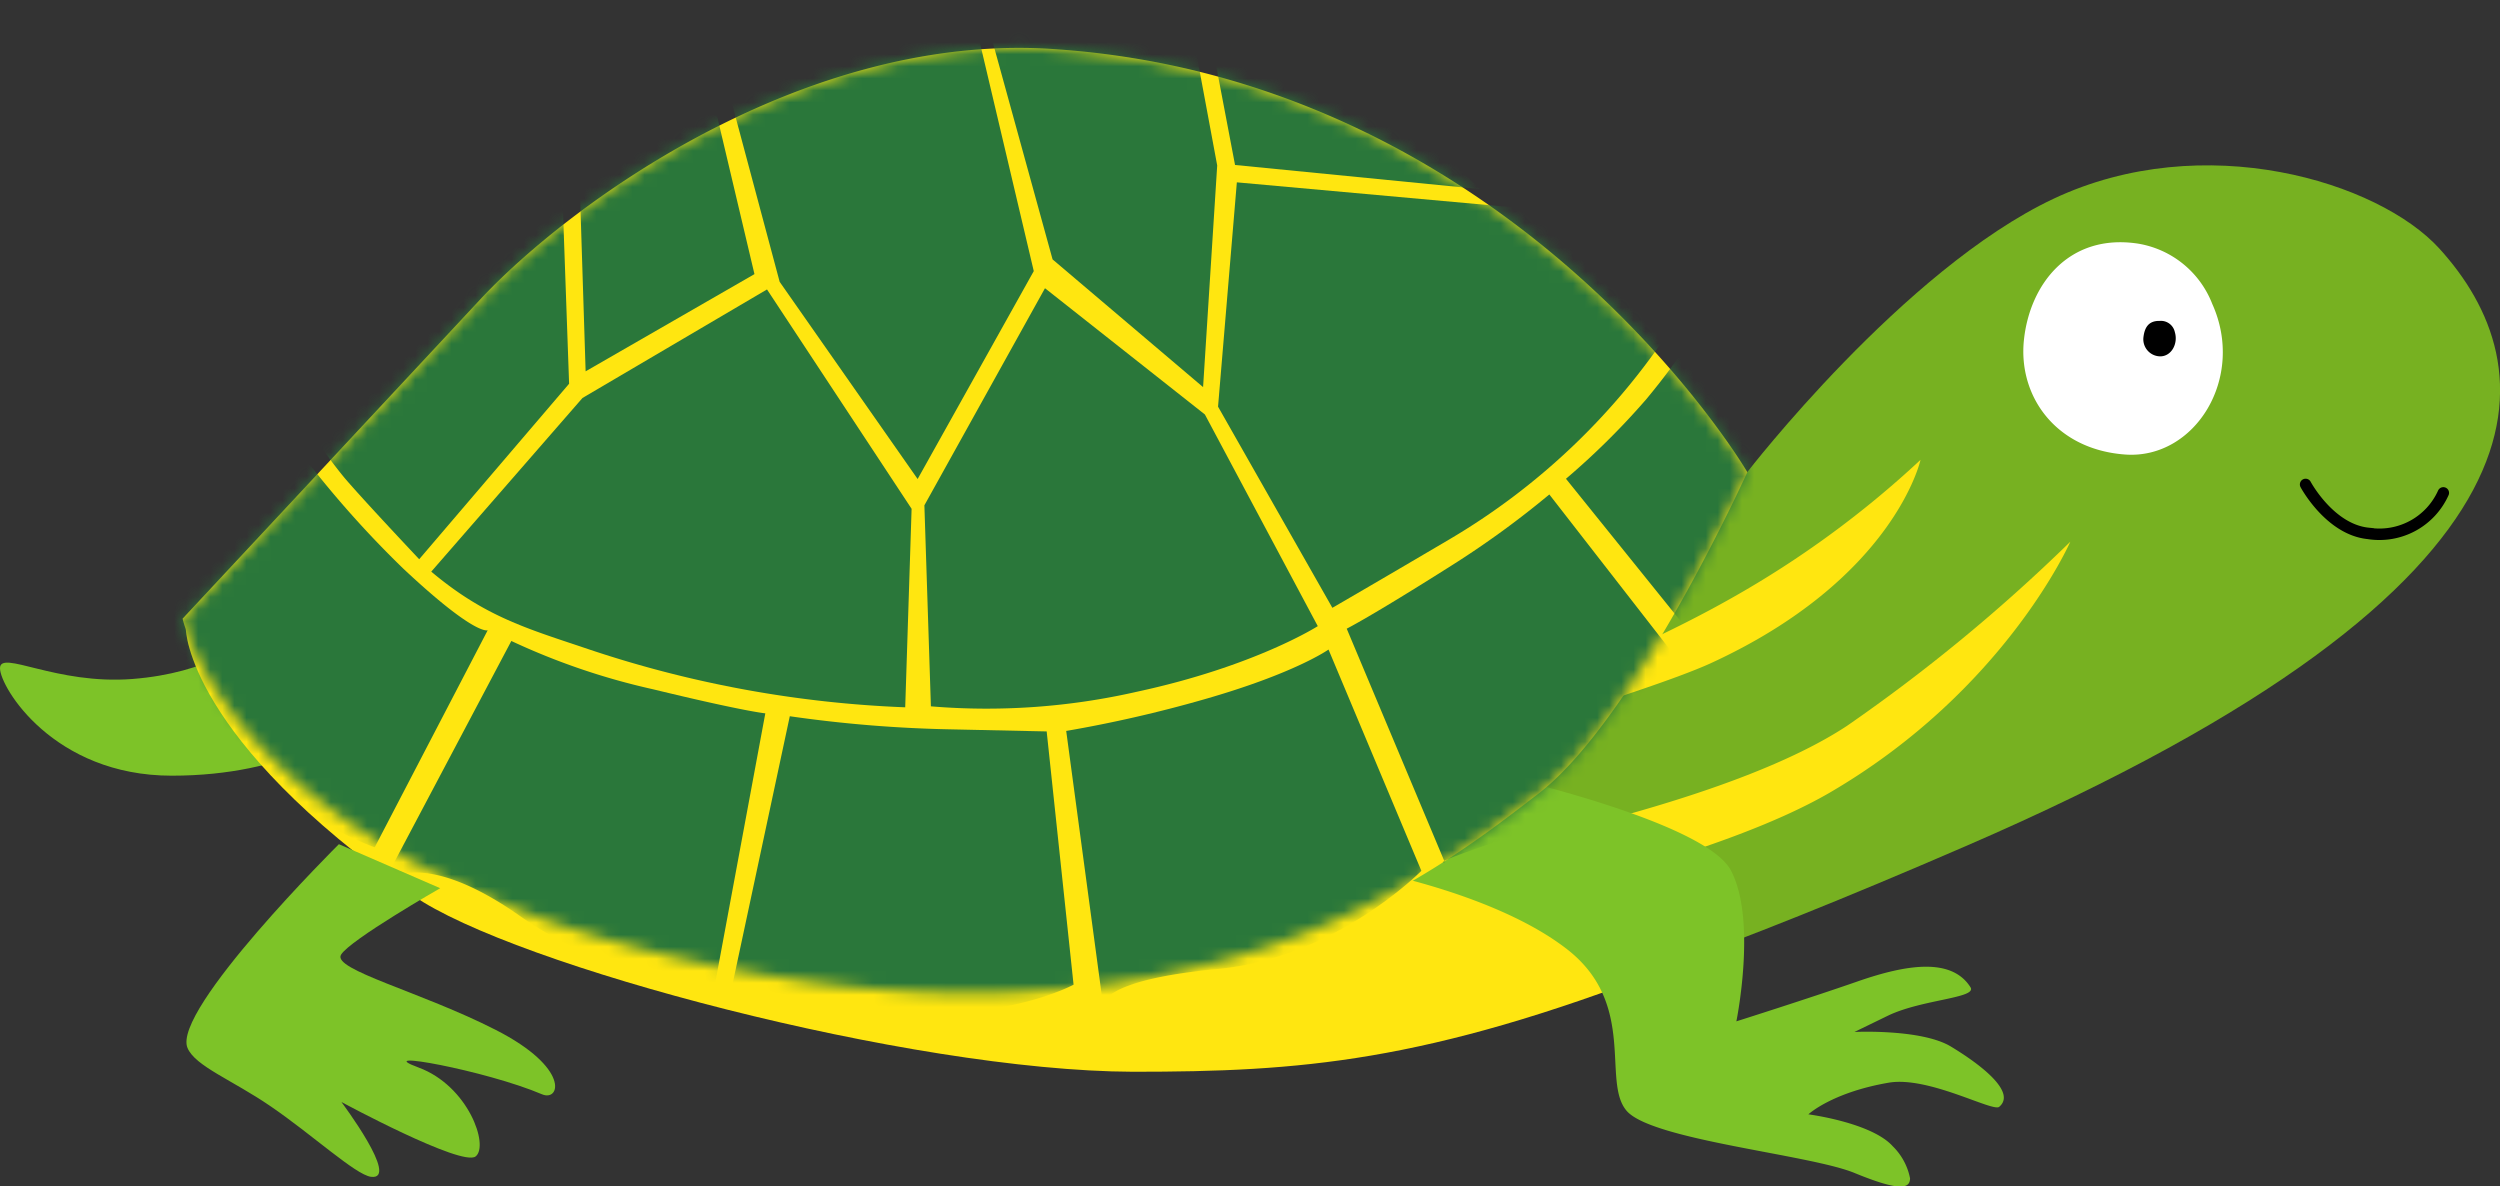 <svg xmlns="http://www.w3.org/2000/svg" xmlns:xlink="http://www.w3.org/1999/xlink" viewBox="0 0 207.3 98.38"><rect x="0" y="0" width="207.3" height="98.38" fill="#333333" stroke="none"/><defs><style>.cls-1{fill:#ffe610;}.cls-2{fill:#7dc328;}.cls-3{fill:#77b121;}.cls-4{fill:#fff;}.cls-5{fill:none;stroke:#000;stroke-linecap:round;stroke-width:0.95px;}.cls-6{mask:url(#mask);}.cls-7{fill:#2a773a;}</style><mask id="mask" x="12.94" y="0" width="146.81" height="84.02" maskUnits="userSpaceOnUse"><g id="mask0"><path class="cls-1" d="M99.67,6c30.28,7.67,45.22,33.15,45.22,33.15s-9.29,20.54-17.4,26.72-28.26,22.94-70,13.84C19.59,71.5,15.14,51.3,15.14,51.3S32.52,32.67,39.81,24.84s27-22.39,48-20.74A69,69,0,0,1,99.67,6Z"/></g></mask></defs><title>turtle</title><g id="Layer_2" data-name="Layer 2"><g id="Layer_1-2" data-name="Layer 1"><path class="cls-2" d="M20.31,53.2S17.37,55.8,11,56.3,0,53.84,0,55.41s4.43,8.91,14.24,8.91,14.59-3.95,14.59-3.95Z"/><path class="cls-3" d="M202.28,20.62c-5.06-5.57-19.56-10-32-4.14s-25.43,22.71-25.43,22.71l-19.13-1.54-5.51,31.22,17.3,11.51C144.7,77.82,153,74.49,163,70.16,214.22,48,210.88,30.08,202.28,20.62Z"/><path class="cls-1" d="M125.06,74.71s17.53-3.66,26.69-9c14.54-8.49,19.92-20.79,19.92-20.79a142.3,142.3,0,0,1-18.52,15.27c-9.25,6.1-27.73,9.61-30.36,10.4s.79,4.36.79,4.36Z"/><path class="cls-1" d="M116.8,63.18s19.52-5.67,25-8.16c15.29-7,17.45-16.89,17.45-16.89a81.75,81.75,0,0,1-15.7,11.48c-9.62,5.46-23.55,10.51-26.22,11.12s-2,2.56-2,2.56Z"/><path class="cls-1" d="M122,68.89l5.13-31.22C107.51,36,74.64,33.29,55.18,32.42c-15.92-.7-36,20.11-39.77,19.76,0,0,.11,9,18.83,22.07,8.3,5.8,41.23,14.56,59.71,14.62,13.87,0,24.17-.77,44.08-8.48Z"/><path class="cls-2" d="M123.92,64.18s17.44,3.88,19.61,8,.45,12.51.45,12.51,6-1.9,10.05-3.31,7.79-2,9.36.48c.59.91-4,1-6.82,2.35l-2.8,1.36s5.55-.27,8,1.21,5.47,3.78,4,5c-.54.44-5.89-2.58-9.18-2-4.7.81-6.64,2.62-6.64,2.62s5.24.68,7,2.65a5.09,5.09,0,0,1,1.43,2.65c0,.89-.89,1.09-4.61-.44S137,94.54,134.89,92.12s.91-8.85-4.95-13.41-16.16-6.47-16.16-6.47Z"/><path class="cls-2" d="M15.55,86.9c.64,1.51,3.7,2.65,6.87,4.82,3.45,2.35,7.06,5.69,8.34,5.86,2.45.32-2.45-6.2-2.45-6.2s10,5.4,11.13,4.51-.61-5.85-4.73-7.37,5.56.23,10.24,2.22c1.49.63,2.37-2.17-3.84-5.34s-13.59-5-12.83-6.24,8.22-5.51,8.22-5.51L28.1,70S14.22,83.78,15.55,86.9Z"/><path class="cls-4" d="M177.28,20.2a8,8,0,0,1,6.16,5c2.78,6.15-1.45,12.9-7.21,12.49s-8.88-4.82-8.41-9.46S171.54,19.33,177.28,20.2Z"/><path d="M179.08,26.61a1.18,1.18,0,0,1,1.26.94c.28.93-.27,2-1.22,2A1.42,1.42,0,0,1,177.73,28C177.82,27.18,178.14,26.59,179.08,26.61Z"/><path class="cls-5" d="M191.18,40.17s2,3.74,5.2,4.06a5.81,5.81,0,0,0,6.22-3.36"/><path class="cls-1" d="M99.67,6c30.28,7.67,45.22,33.15,45.22,33.15s-9.29,20.54-17.4,26.72-28.26,22.94-70,13.84C19.59,71.5,15.14,51.3,15.14,51.3S32.52,32.67,39.81,24.84s27-22.39,48-20.74A69,69,0,0,1,99.67,6Z"/><g class="cls-6"><path class="cls-7" d="M100.93,13.72,99.76,32.1,87.28,21.51l-5-18.15L91.09,0l7.55,1.4Z"/><path class="cls-7" d="M60.09,6.32l4.56,17.05L76.09,39.72l9.63-17.24L81,2.47,69.43.91Z"/><path class="cls-7" d="M47.19,31.82l-.65-18.35L32.63,19.88,26,29l-.53,6.26a38,38,0,0,0,3.06,4.32c1.52,1.8,6.23,6.79,6.23,6.79Z"/><path class="cls-7" d="M100.79,5.17l1.62,8.51,20.32,2-10.24-9.8Z"/><path class="cls-7" d="M48,13.11l.56,17.68,14-8.06L59,7.68Z"/><path class="cls-7" d="M42.4,53.15a56.78,56.78,0,0,0,11.73,4c7.66,1.86,9.33,2,9.33,2L59.28,81.64a31.9,31.9,0,0,1-16.34-5.81c-8.33-5.78-11.16-2.61-11.16-2.61Z"/><path class="cls-7" d="M65.49,59.39a108,108,0,0,0,13.44,1.09l7.86.17,2.23,21s-7.3,4-19.38,1.64c-9.69-1.9-9-1.21-9-1.21Z"/><path class="cls-7" d="M22.84,34.67a84.41,84.41,0,0,0,10.6,12.48c6,5.63,7,5.11,7,5.11l-9.37,18s-9.83-3.37-14.75-12.8-3.1-7.15-3.1-7.15Z"/><path class="cls-7" d="M111.67,52.13s2-1,8.65-5.21A76.55,76.55,0,0,0,128.47,41l13.91,17.89a35.88,35.88,0,0,1-15.08,9.84c-9.44,3.07-7.49,2.78-7.49,2.78Z"/><path class="cls-7" d="M129.85,39.7a61.73,61.73,0,0,0,6.68-6.62c5.32-6.42,5.19-8.55,5.19-8.55l18,12.61a39.22,39.22,0,0,1-11.85,14.28c-8.23,6-4.79,4.7-4.79,4.7Z"/><path class="cls-7" d="M88.41,60.61A108,108,0,0,0,99.81,58c7.6-2.17,10.35-4.14,10.35-4.14l7.7,18.35s-7.1,7.22-16.9,8.14-9.49,3-9.49,3Z"/><path class="cls-7" d="M75.06,58.65l.53-16.46L63.6,24,48.3,33,35.76,47.4c4.51,3.79,8,4.73,13.21,6.49A93.82,93.82,0,0,0,75.06,58.65Z"/><path class="cls-7" d="M138.56,27.24l-10.67-9.83-25.33-2.29L101,33.72l9.48,16.68s3.6-2.08,9.66-5.65A56.06,56.06,0,0,0,138.56,27.24Z"/><path class="cls-7" d="M77.19,58.57,76.65,41.9l10-18L99.91,34.37l9.36,17.55s-5.2,3.33-15,5.44A56,56,0,0,1,77.19,58.57Z"/></g></g></g></svg>
